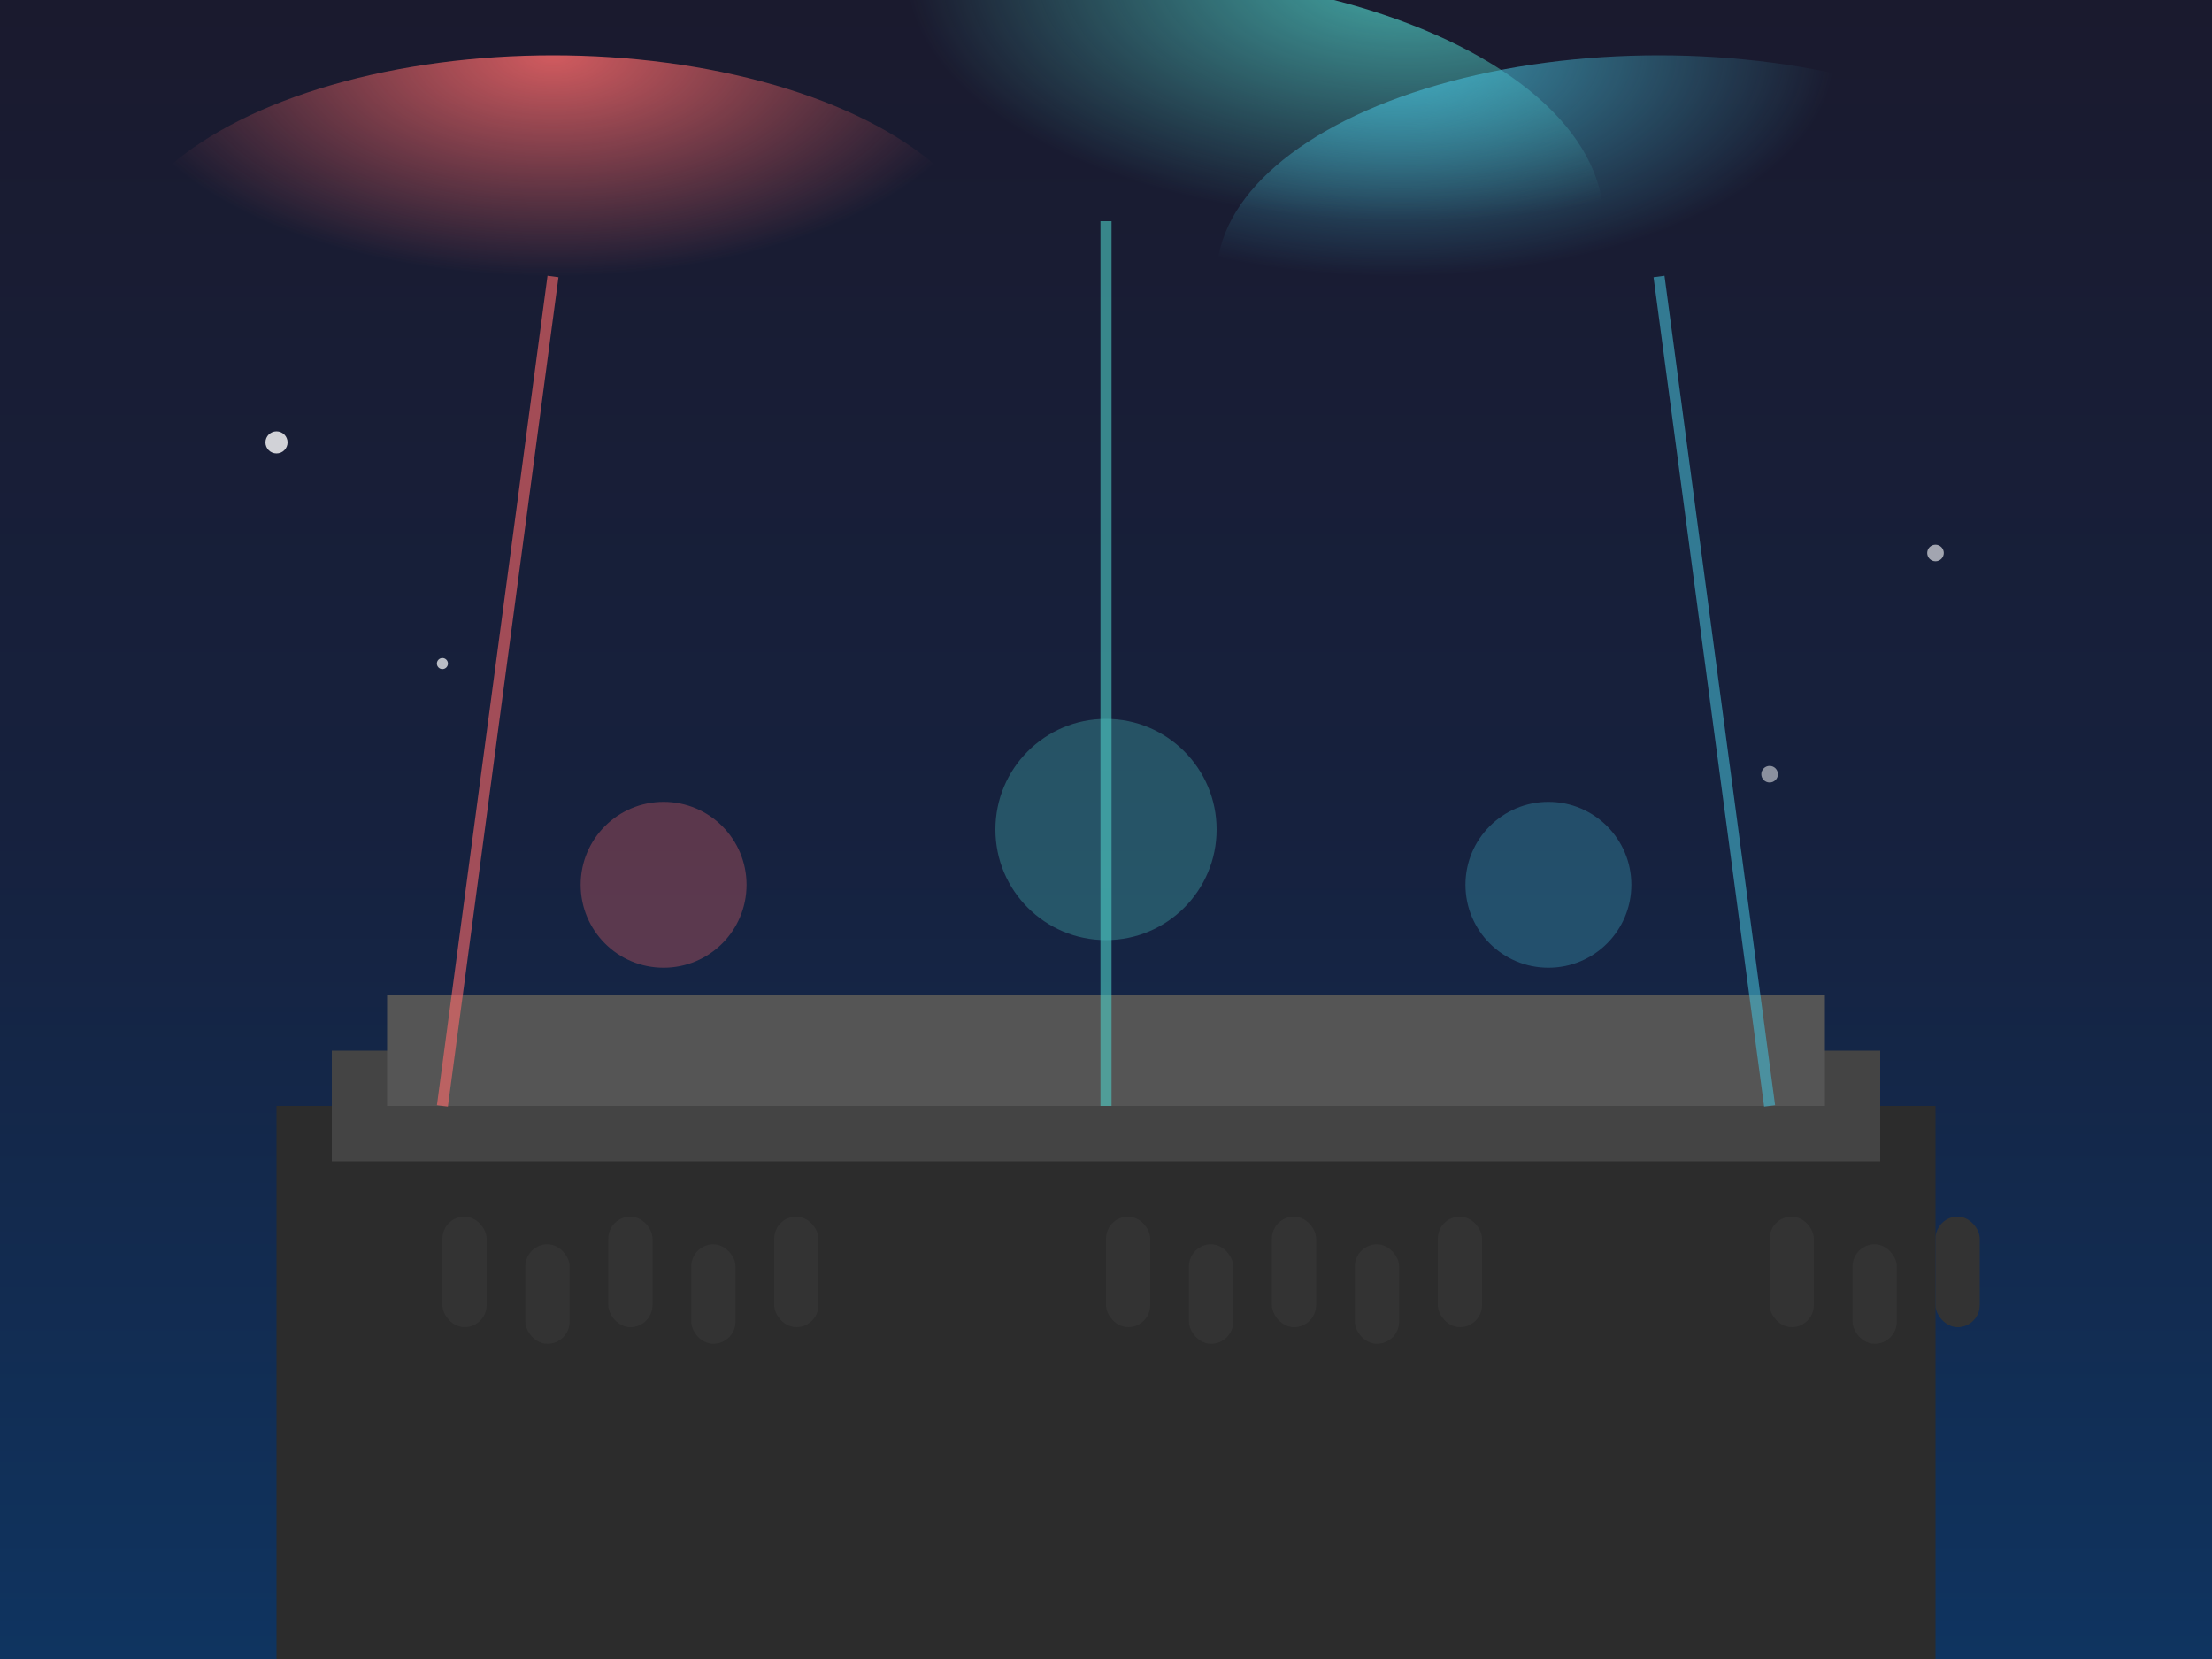 <svg width="400" height="300" viewBox="0 0 400 300" xmlns="http://www.w3.org/2000/svg">
  <rect x="0" y="0" width="400" height="300" fill="#808080" stroke="none"/>
  <defs>
    <linearGradient id="sky" x1="0%" y1="0%" x2="0%" y2="100%">
      <stop offset="0%" style="stop-color:#1a1a2e;stop-opacity:1" />
      <stop offset="50%" style="stop-color:#16213e;stop-opacity:1" />
      <stop offset="100%" style="stop-color:#0f3460;stop-opacity:1" />
    </linearGradient>
    <radialGradient id="spotlight1" cx="50%" cy="0%" r="50%">
      <stop offset="0%" style="stop-color:#ff6b6b;stop-opacity:0.8" />
      <stop offset="100%" style="stop-color:#ff6b6b;stop-opacity:0" />
    </radialGradient>
    <radialGradient id="spotlight2" cx="80%" cy="0%" r="50%">
      <stop offset="0%" style="stop-color:#4ecdc4;stop-opacity:0.8" />
      <stop offset="100%" style="stop-color:#4ecdc4;stop-opacity:0" />
    </radialGradient>
    <radialGradient id="spotlight3" cx="20%" cy="0%" r="50%">
      <stop offset="0%" style="stop-color:#45b7d1;stop-opacity:0.8" />
      <stop offset="100%" style="stop-color:#45b7d1;stop-opacity:0" />
    </radialGradient>
  </defs>
  
  <!-- Background Sky -->
  <rect width="400" height="300" fill="url(#sky)"/>
  
  <!-- Stage Platform -->
  <rect x="50" y="200" width="300" height="100" fill="#2c2c2c"/>
  <rect x="60" y="190" width="280" height="20" fill="#444"/>
  <rect x="70" y="180" width="260" height="20" fill="#555"/>
  
  <!-- Spotlights -->
  <ellipse cx="100" cy="50" rx="80" ry="40" fill="url(#spotlight1)"/>
  <ellipse cx="200" cy="40" rx="90" ry="45" fill="url(#spotlight2)"/>
  <ellipse cx="300" cy="50" rx="80" ry="40" fill="url(#spotlight3)"/>
  
  <!-- Light Beams -->
  <path d="M 100 50 L 80 200" stroke="#ff6b6b" stroke-width="2" opacity="0.6"/>
  <path d="M 200 40 L 200 200" stroke="#4ecdc4" stroke-width="2" opacity="0.6"/>
  <path d="M 300 50 L 320 200" stroke="#45b7d1" stroke-width="2" opacity="0.6"/>
  
  <!-- Crowd Silhouettes -->
  <rect x="80" y="220" width="8" height="20" fill="#333" rx="4"/>
  <rect x="95" y="225" width="8" height="18" fill="#333" rx="4"/>
  <rect x="110" y="220" width="8" height="20" fill="#333" rx="4"/>
  <rect x="125" y="225" width="8" height="18" fill="#333" rx="4"/>
  <rect x="140" y="220" width="8" height="20" fill="#333" rx="4"/>
  
  <rect x="200" y="220" width="8" height="20" fill="#333" rx="4"/>
  <rect x="215" y="225" width="8" height="18" fill="#333" rx="4"/>
  <rect x="230" y="220" width="8" height="20" fill="#333" rx="4"/>
  <rect x="245" y="225" width="8" height="18" fill="#333" rx="4"/>
  <rect x="260" y="220" width="8" height="20" fill="#333" rx="4"/>
  
  <rect x="320" y="220" width="8" height="20" fill="#333" rx="4"/>
  <rect x="335" y="225" width="8" height="18" fill="#333" rx="4"/>
  <rect x="350" y="220" width="8" height="20" fill="#333" rx="4"/>
  
  <!-- Floating Particles -->
  <circle cx="50" cy="80" r="2" fill="#fff" opacity="0.8">
    <animate attributeName="cy" values="80;60;80" dur="3s" repeatCount="indefinite"/>
  </circle>
  <circle cx="350" cy="100" r="1.5" fill="#fff" opacity="0.6">
    <animate attributeName="cy" values="100;80;100" dur="4s" repeatCount="indefinite"/>
  </circle>
  <circle cx="80" cy="120" r="1" fill="#fff" opacity="0.7">
    <animate attributeName="cy" values="120;100;120" dur="2.5s" repeatCount="indefinite"/>
  </circle>
  <circle cx="320" cy="140" r="1.5" fill="#fff" opacity="0.5">
    <animate attributeName="cy" values="140;120;140" dur="3.5s" repeatCount="indefinite"/>
  </circle>
  
  <!-- Stage Lights -->
  <circle cx="120" cy="160" r="15" fill="#ff6b6b" opacity="0.3"/>
  <circle cx="200" cy="150" r="20" fill="#4ecdc4" opacity="0.3"/>
  <circle cx="280" cy="160" r="15" fill="#45b7d1" opacity="0.3"/>
</svg>
